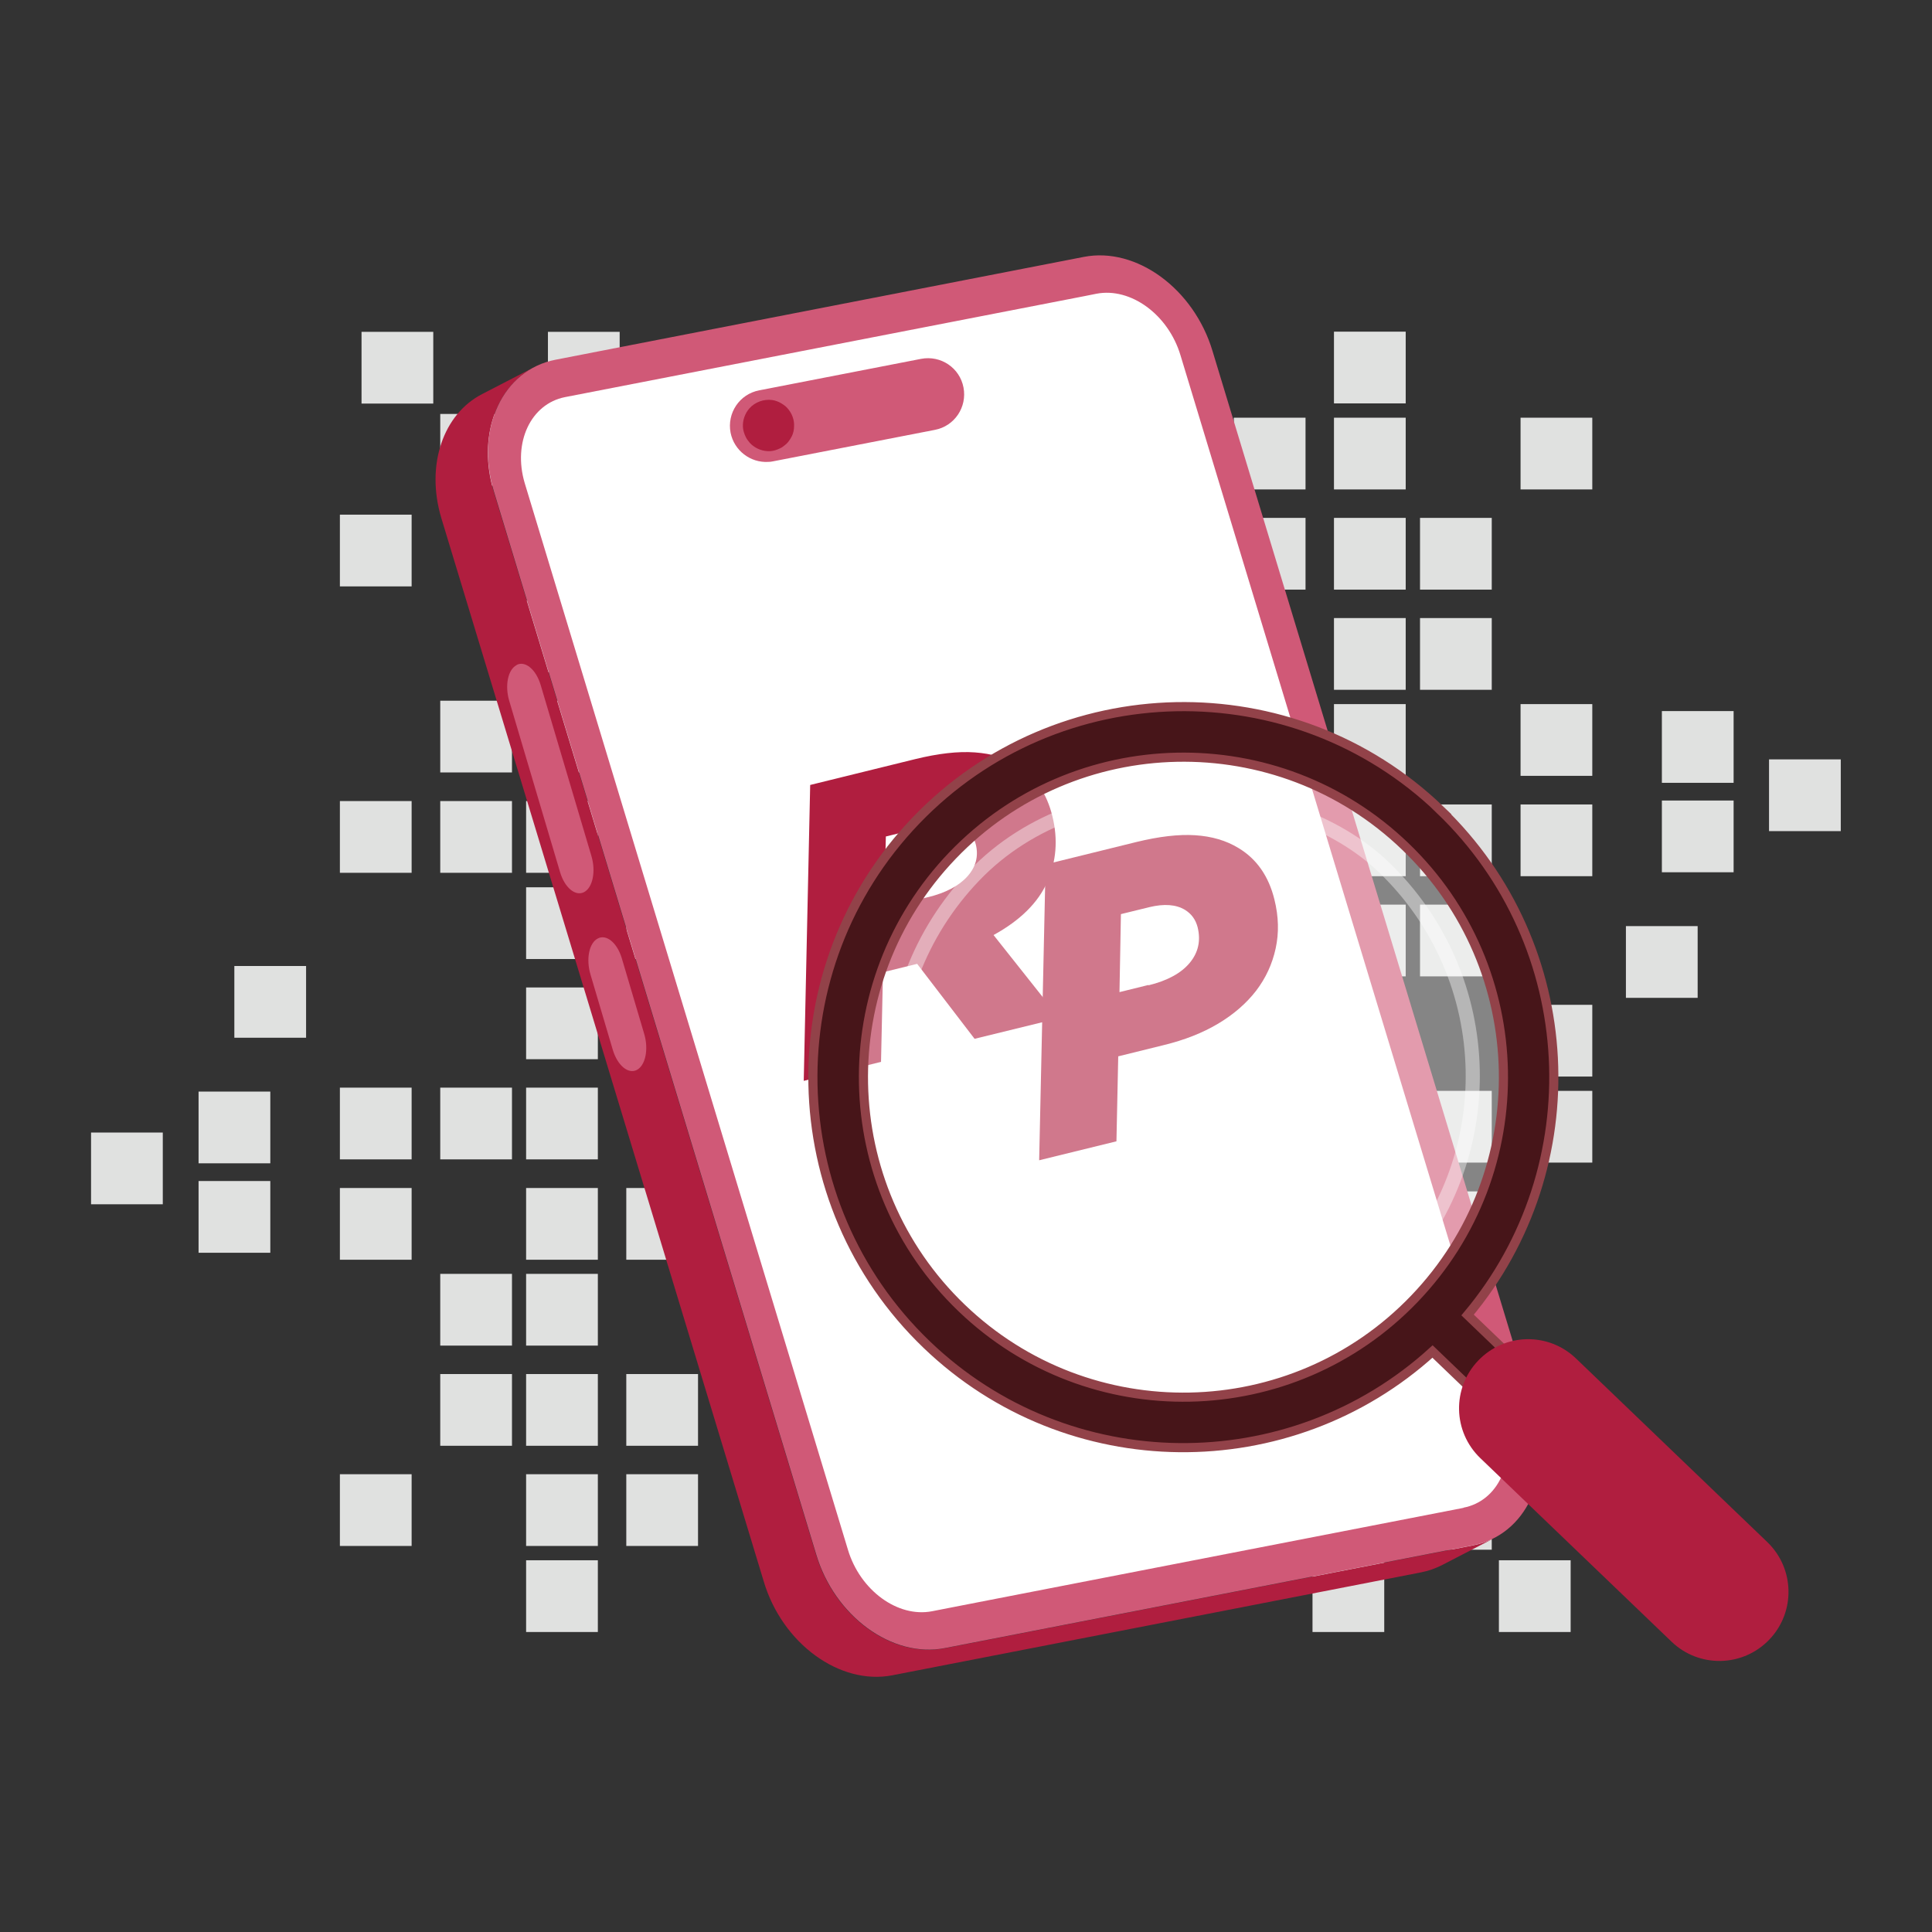 <?xml version="1.0" encoding="UTF-8"?>
<svg id="Layer_1" xmlns="http://www.w3.org/2000/svg" version="1.1" viewBox="0 0 1080 1080">
  <rect x="0" y="0" width="1080" height="1080" fill="#333333" stroke="none"/>
  <!-- Generator: Adobe Illustrator 29.6.1, SVG Export Plug-In . SVG Version: 2.1.1 Build 9)  -->
  <defs>
    <style>
      .st0, .st1 {
        fill: none;
      }

      .st2, .st1, .st3 {
        isolation: isolate;
      }

      .st4, .st5 {
        fill: #b01e3f;
      }

      .st6 {
        fill: #d05977;
      }

      .st7, .st3 {
        fill: #fff;
      }

      .st5 {
        fill-opacity: 0;
      }

      .st8 {
        fill: #e0e1e0;
      }

      .st9 {
        fill: #471519;
        stroke: #924249;
        stroke-miterlimit: 10;
        stroke-width: 5.1px;
      }

      .st1 {
        stroke: #fff;
        stroke-miterlimit: 10;
        stroke-width: 7.9px;
      }

      .st1, .st3 {
        opacity: .4;
      }
    </style>
  </defs>
  <g>
    <g>
      <rect class="st8" x="837.9" y="872.2" width="40.1" height="40.1"/>
      <rect class="st8" x="733.7" y="872.2" width="40.1" height="40.1"/>
      <rect class="st8" x="850" y="609.8" width="40.1" height="40.1"/>
      <rect class="st8" x="793.8" y="609.8" width="40.1" height="40.1"/>
      <rect class="st8" x="745.7" y="609.8" width="40.1" height="40.1"/>
      <rect class="st8" x="850" y="561.7" width="40.1" height="40.1"/>
      <rect class="st8" x="745.7" y="561.7" width="40.1" height="40.1"/>
      <rect class="st8" x="689.7" y="561.7" width="40.1" height="40.1"/>
      <rect class="st8" x="793.8" y="505.7" width="40.1" height="40.1"/>
      <rect class="st8" x="745.7" y="505.7" width="40.1" height="40.1"/>
      <rect class="st8" x="850" y="449.7" width="40.1" height="40.1"/>
      <rect class="st8" x="793.8" y="449.7" width="40.1" height="40.1"/>
      <rect class="st8" x="745.7" y="449.7" width="40.1" height="40.1"/>
      <rect class="st8" x="929" y="397.5" width="40.1" height="40.1"/>
      <rect class="st8" x="929" y="447.5" width="40.1" height="40.1"/>
      <rect class="st8" x="850" y="393.6" width="40.1" height="40.1"/>
      <rect class="st8" x="745.7" y="393.6" width="40.1" height="40.1"/>
      <rect class="st8" x="689.7" y="393.6" width="40.1" height="40.1"/>
      <rect class="st8" x="988.9" y="424.5" width="40.1" height="40.1"/>
      <rect class="st8" x="793.8" y="345.5" width="40.1" height="40.1"/>
      <rect class="st8" x="745.7" y="345.5" width="40.1" height="40.1"/>
      <rect class="st8" x="793.8" y="289.5" width="40.1" height="40.1"/>
      <rect class="st8" x="745.7" y="289.5" width="40.1" height="40.1"/>
      <rect class="st8" x="689.7" y="289.5" width="40.1" height="40.1"/>
      <rect class="st8" x="850" y="233.5" width="40.1" height="40.1"/>
      <rect class="st8" x="745.7" y="233.5" width="40.1" height="40.1"/>
      <rect class="st8" x="689.7" y="233.5" width="40.1" height="40.1"/>
      <rect class="st8" x="745.7" y="185.4" width="40.1" height="40.1"/>
      <rect class="st8" x="793.8" y="826.2" width="40.1" height="40.1"/>
      <rect class="st8" x="850" y="770" width="40.1" height="40.1"/>
      <rect class="st8" x="793.8" y="770" width="40.1" height="40.1"/>
      <rect class="st8" x="745.7" y="770" width="40.1" height="40.1"/>
      <rect class="st8" x="745.7" y="722" width="40.1" height="40.1"/>
      <rect class="st8" x="689.7" y="722" width="40.1" height="40.1"/>
      <rect class="st8" x="793.8" y="666" width="40.1" height="40.1"/>
      <rect class="st8" x="745.7" y="666" width="40.1" height="40.1"/>
      <rect class="st8" x="908.9" y="517.7" width="40.1" height="40.1"/>
    </g>
    <g>
      <rect class="st8" x="202.1" y="185.5" width="40.1" height="40.1"/>
      <rect class="st8" x="306.3" y="185.5" width="40.1" height="40.1"/>
      <rect class="st8" x="190" y="447.8" width="40.1" height="40.1"/>
      <rect class="st8" x="246.1" y="447.8" width="40.1" height="40.1"/>
      <rect class="st8" x="294.1" y="447.8" width="40.1" height="40.1"/>
      <rect class="st8" x="294.1" y="496" width="40.1" height="40.1"/>
      <rect class="st8" x="350.1" y="496" width="40.1" height="40.1"/>
      <rect class="st8" x="294.1" y="552" width="40.1" height="40.1"/>
      <rect class="st8" x="190" y="608" width="40.1" height="40.1"/>
      <rect class="st8" x="246.1" y="608" width="40.1" height="40.1"/>
      <rect class="st8" x="294.1" y="608" width="40.1" height="40.1"/>
      <rect class="st8" x="111" y="660.2" width="40.1" height="40.1"/>
      <rect class="st8" x="111" y="610.2" width="40.1" height="40.1"/>
      <rect class="st8" x="190" y="664.1" width="40.1" height="40.1"/>
      <rect class="st8" x="294.1" y="664.1" width="40.1" height="40.1"/>
      <rect class="st8" x="350.1" y="664.1" width="40.1" height="40.1"/>
      <rect class="st8" x="50.9" y="633.1" width="40.1" height="40.1"/>
      <rect class="st8" x="246.1" y="712.1" width="40.1" height="40.1"/>
      <rect class="st8" x="294.1" y="712.1" width="40.1" height="40.1"/>
      <rect class="st8" x="246.1" y="768.1" width="40.1" height="40.1"/>
      <rect class="st8" x="294.1" y="768.1" width="40.1" height="40.1"/>
      <rect class="st8" x="350.1" y="768.1" width="40.1" height="40.1"/>
      <rect class="st8" x="190" y="824.1" width="40.1" height="40.1"/>
      <rect class="st8" x="294.1" y="824.1" width="40.1" height="40.1"/>
      <rect class="st8" x="350.1" y="824.1" width="40.1" height="40.1"/>
      <rect class="st8" x="294.1" y="872.2" width="40.1" height="40.1"/>
      <rect class="st8" x="246.1" y="231.4" width="40.1" height="40.1"/>
      <rect class="st8" x="190" y="287.7" width="40.1" height="40.1"/>
      <rect class="st8" x="294.1" y="287.7" width="40.1" height="40.1"/>
      <rect class="st8" x="294.1" y="335.7" width="40.1" height="40.1"/>
      <rect class="st8" x="350.1" y="335.7" width="40.1" height="40.1"/>
      <rect class="st8" x="246.1" y="391.7" width="40.1" height="40.1"/>
      <rect class="st8" x="294.1" y="391.7" width="40.1" height="40.1"/>
      <rect class="st8" x="131" y="540" width="40.1" height="40.1"/>
    </g>
  </g>
  <g>
    <path class="st4" d="M823.4,863.9l-295.4,57.5c-29.4,5.7-61.6-17.8-71.9-52.6l-180.2-594.3c-8.8-29.8,1.3-58.2,22.8-69.3l-29.2,15.1c-21.6,11.1-31.7,39.5-22.8,69.3l180.2,594.3c10.3,34.8,42.5,58.3,71.9,52.6l295.4-57.5c4.2-.8,8.1-2.2,11.7-4l29.2-15.1c-3.6,1.8-7.5,3.2-11.7,4h0Z"/>
    <g>
      <path class="st6" d="M288.8,371.8c-4.9,2.5-6.7,11.5-4.1,20.1l28.4,95.7c2.6,8.7,8.6,13.6,13.4,11.1s6.7-11.5,4.1-20.2l-28.4-95.7c-2.6-8.6-8.6-13.6-13.4-11.1"/>
      <path class="st6" d="M334.2,524.6c-4.9,2.5-6.7,11.5-4.1,20.2l12.5,42.2c2.6,8.6,8.6,13.6,13.4,11.1s6.7-11.5,4.1-20.2l-12.5-42.2c-2.6-8.7-8.6-13.6-13.4-11.1"/>
    </g>
    <path class="st6" d="M605.9,143.6c29.4-5.7,61.5,17.9,71.9,52.6l180.2,594.3c10.3,34.8-5.1,67.6-34.5,73.3l-295.4,57.5c-29.4,5.7-61.6-17.8-71.9-52.6l-180.2-594.3c-10.3-34.8,5.1-67.6,34.5-73.3l295.4-57.5h0Z"/>
    <g>
      <path class="st7" d="M818.1,842.9l-268.4,52.2-28.7,5.6c-19.2,3.7-40.2-11.7-47-34.4l-180.7-596.3c-6.7-22.7,3.4-44.2,22.5-48l290.6-56.5,6.5-1.3c19.2-3.7,40.2,11.7,47,34.4l180.8,596.3c6.7,22.7-3.4,44.2-22.6,47.9h0Z"/>
      <path class="st5" d="M818.1,842.9l-268.4,52.2,56.7-729.6,6.5-1.3c19.2-3.7,40.2,11.7,47,34.4l180.8,596.3c6.7,22.7-3.4,44.2-22.6,47.9h0Z"/>
    </g>
  </g>
  <g>
    <g class="st2">
      <g class="st2">
        <path class="st4" d="M452.9,438.8l58.5-14.4c13-3.2,24.2-4.5,33.6-3.8,9.4.7,17.3,3,23.7,6.9,5.1,3.1,9.3,7.1,12.5,12.1,3.2,4.9,5.6,10.5,7.1,16.7,3.2,13,2.2,25.3-2.9,36.8-5.1,11.5-15.1,21.4-30,29.6l36.8,46.4-47.4,11.6-32.1-41.9-19.1,4.7-1.1,50.1-43.2,10.6,3.6-165.3ZM518.9,501.5c9.7-2.4,17-6.2,21.8-11.5,4.8-5.3,6.4-11.3,4.8-17.9-1-4-3.2-7.2-6.6-9.5-4.4-2.7-11.2-2.9-20.4-.7l-23.3,5.7-1,39.9,24.6-6Z"/>
      </g>
    </g>
    <g class="st2">
      <g class="st2">
        <path class="st4" d="M584.5,483.2l50.7-12.5c12.7-3.1,23.7-4.4,32.9-3.8,9.2.6,17.3,2.9,24.3,7.2,10.1,6.1,16.8,15.7,20,28.7,2.4,9.6,2.6,18.7.7,27.4-1.9,8.7-5.5,16.5-10.9,23.6-5.4,7-12.5,13.2-21.2,18.4-8.7,5.2-18.9,9.2-30.4,12l-25.5,6.3-1,47.5-43.2,10.6,3.6-165.3ZM642,550.8c10.6-2.6,18.3-6.8,23.1-12.6,4.8-5.8,6.2-12.4,4.4-19.8-1.1-4.3-3.4-7.5-7.1-9.8-5-3-11.6-3.5-19.9-1.5l-15.9,3.9-.8,43.6,16.2-4Z"/>
      </g>
    </g>
  </g>
  <g>
    <g>
      <line class="st0" x1="428.3" y1="238" x2="518.8" y2="220.4"/>
      <path class="st6" d="M429.5,258.2c-10,.6-19.1-6.3-21.1-16.3-2.1-11,5-21.6,16-23.7l90.5-17.6c11-2.1,21.6,5,23.7,16,2.1,11-5,21.6-16,23.7l-90.5,17.6c-.9.2-1.8.3-2.7.3h0Z"/>
    </g>
    <path class="st4" d="M430.6,252.2c-3.8.2-7.5-1.1-10.4-3.6-.7-.6-1.3-1.3-1.9-2.1-.6-.7-1.1-1.5-1.5-2.4-.4-.8-.7-1.7-1-2.6-.3-.9-.4-1.8-.5-2.8-.2-3.8,1.1-7.5,3.6-10.4,3.1-3.5,8-5.3,12.7-4.7.9.1,1.9.4,2.7.7.9.3,1.7.7,2.5,1.2s1.6,1,2.3,1.6c2.8,2.5,4.6,6.1,4.8,9.9,0,.9,0,1.9-.1,2.8-.1.9-.3,1.8-.6,2.7-.3.9-.7,1.7-1.2,2.5s-1,1.6-1.6,2.3-1.3,1.3-2.1,1.9c-.7.6-1.5,1.1-2.4,1.5-.8.4-1.7.7-2.6,1s-1.8.4-2.8.5h.1Z"/>
  </g>
  <g>
    <path class="st3" d="M522.2,467.8h0c73.8-77,196.1-79.5,273-5.7h0c77,73.8,79.5,196.1,5.7,273h0c-73.8,77-196.1,79.5-273,5.7h0c-77-73.8-79.5-196.1-5.7-273Z"/>
    <rect class="st1" x="499.6" y="439.6" width="323.7" height="323.7" rx="161.8" ry="161.8" transform="translate(-230.5 662.6) rotate(-46.2)"/>
    <path class="st9" d="M805.1,452.7c-82.4-79.2-213.9-76.5-293,5.9-79.2,82.4-76.5,213.9,5.9,293,79,75.9,203,76.5,282.8,3.9l97.1,93.2,19.6-20.4-97.1-93.2c69.3-82.7,63.6-206.6-15.4-282.4h.1ZM790.6,726.1c-68.3,71.2-181.8,73.5-253,5.1-71.2-68.3-73.5-181.8-5.1-253,68.3-71.2,181.8-73.5,253-5.1,71.2,68.3,73.5,181.8,5.1,253Z"/>
    <path class="st4" d="M989,916.6c-14.8,15.4-39.2,15.9-54.6,1.1l-106.9-102.6c-15.4-14.8-15.9-39.2-1.1-54.6,14.8-15.4,39.2-15.9,54.6-1.1l106.9,102.6c15.4,14.8,15.9,39.2,1.1,54.6Z"/>
  </g>
</svg>